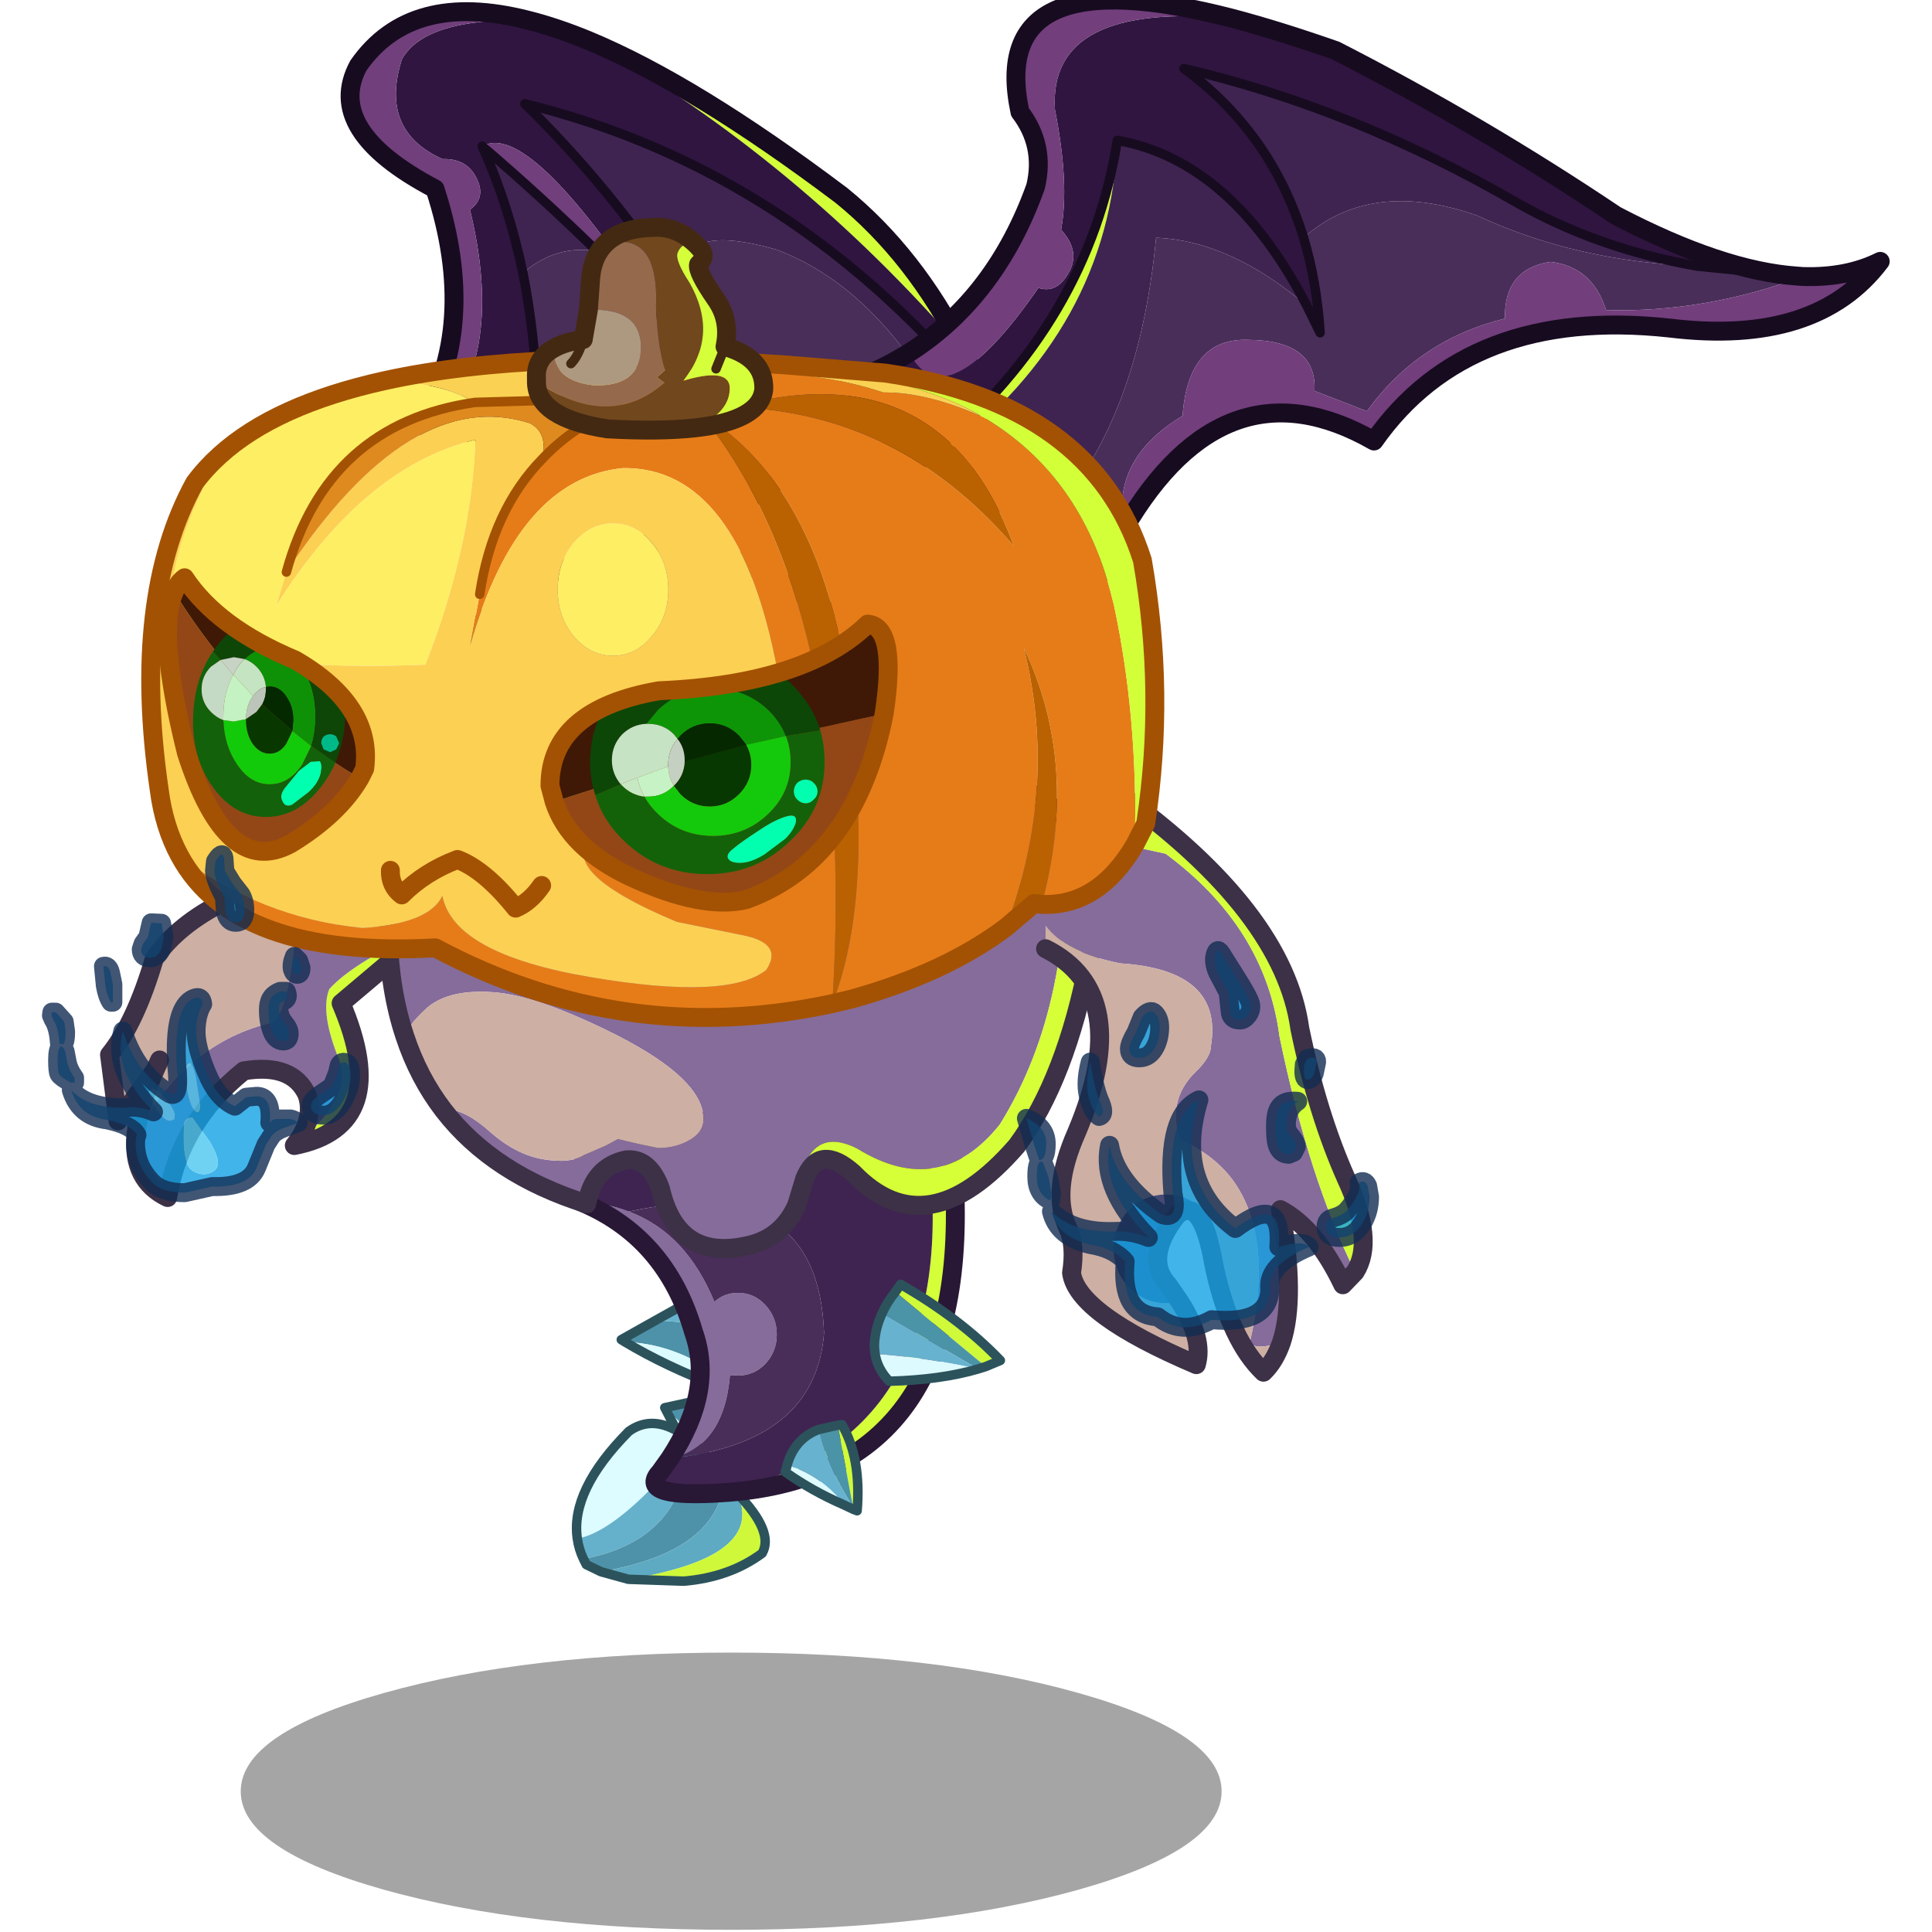 <svg xmlns:ffdec="https://www.free-decompiler.com/flash" xmlns:xlink="http://www.w3.org/1999/xlink" ffdec:objectType="frame" height="90" width="90" xmlns="http://www.w3.org/2000/svg"><use ffdec:characterId="1" height="75.5" transform="scale(1.349 1.192)" width="66.7" xlink:href="#a"/><use ffdec:characterId="22" height="173.9" transform="matrix(.541 0 0 .541 -5.854 -.433)" width="182.15" xlink:href="#b"/><defs><g id="b" transform="translate(15.25 .8)"><use ffdec:characterId="2" height="46.35" transform="translate(16.3 142.3) scale(.515)" width="164" xlink:href="#c"/><use ffdec:characterId="3" height="54.25" transform="translate(24.886 .186) scale(.814)" width="72.8" xlink:href="#d"/><use ffdec:characterId="4" height="63" transform="translate(67.686 -.814) scale(.814)" width="111.3" xlink:href="#e"/><use ffdec:characterId="5" height="56.1" transform="translate(4.186 58.264) scale(.814)" width="63.05" xlink:href="#f"/><use ffdec:characterId="6" height="50.25" transform="translate(44.712 95.736) scale(.814)" width="45.95" xlink:href="#g"/><use ffdec:characterId="7" height="76.9" transform="translate(28.064 45.703) scale(.814)" width="77.45" xlink:href="#h"/><use ffdec:characterId="8" height="63.25" transform="translate(84.786 67.486) scale(.814)" width="35.6" xlink:href="#i"/><use ffdec:characterId="9" height="85.6" transform="translate(7.736 18.736) scale(.814)" width="108.2" xlink:href="#j"/><use ffdec:characterId="10" height="34.3" transform="translate(10 49.75) scale(.814)" width="76.25" xlink:href="#k"/><clipPath id="l" transform="translate(10 49.75) scale(.814)"><path d="M75.8 14.4q-18.15 3.75-34.9 9.3l-.45-1.7q0-8.05 11.55-10.05 15.45-.65 22.05-7.05 3.15.25 1.75 9.5M.7 1.5Q1.1.5 1.8 0q3.45 5.25 11.7 8.7 8.25 4.8 7.35 11.5l-.5 1Q8.85 14.55.7 1.5" fill="#2f1640" fill-rule="evenodd"/><path d="M75.8 14.4q-3.05 15.45-14.6 19.65-4.65 1.1-12.2-2.4-6.5-3.05-8.1-7.95 16.75-5.55 34.9-9.3m-55.45 6.8Q18.1 25.05 13 28.15q-6.75 3.65-11-9.6Q-1.2 5.7.7 1.5q8.15 13.05 19.65 19.7" fill="#411e58" fill-rule="evenodd"/></clipPath><g clip-path="url(#l)"><use ffdec:characterId="12" height="27.35" transform="translate(12.198 53.007) scale(.814)" width="66.8" xlink:href="#m"/></g><use ffdec:characterId="13" height="36.3" transform="translate(9.186 48.936) scale(.814)" width="78.25" xlink:href="#n"/><use ffdec:characterId="14" height="41.85" transform="translate(83.136 81.036) scale(.814)" width="38.3" xlink:href="#o"/><use ffdec:characterId="15" height="37.75" transform="translate(-.814 72.786) scale(.814)" width="33.65" xlink:href="#p"/></g><g id="d"><path d="M25.2 3.05Q36.4 7.7 52 19.45q7.75 6.3 12.85 16.4Q47.3 15.55 25.2 3.05" fill="#d3ff38" fill-rule="evenodd" transform="translate(1 1)"/><path d="M9.45 44.1q6.95-7.95 3.25-23.15 1.65-1.2.8-3.1-1-2.35-3.7-2.25-6.7-3-4.3-10.55Q7.9.7 18.8.9q3 .75 6.4 2.15 22.1 12.5 39.65 32.8 1.4 2.75 2.6 5.85Q47.35 16.85 18.5 9.75 29 20 36.95 33q2.95 4.8 5.55 10-5.1-6-10.3-11.5l-.25-.25Q18.85 11.4 14 14.25q2.8 6.2 4.3 13.4 1.65 8.3 1.6 17.95L9.45 44.1" fill="#301540" fill-rule="evenodd" transform="translate(1 1)"/><path d="M67.45 41.7q1.95 4.9 3.35 10.55-2.4-1.9-4.8-3.15-7.85-18.95-20.8-23.9-13.9-4-8.25 7.8Q29 20 18.5 9.75q28.85 7.1 48.95 31.95M18.3 27.65q-1.5-7.2-4.3-13.4 6.15 5.25 12.15 11.1-4.3-.75-7.85 2.3" fill="#3f2451" fill-rule="evenodd" transform="translate(1 1)"/><path d="M66 49.1q-11.8-6.15-24 2.65-6.4-10.05-22.1-6.15.05-9.65-1.6-17.95 3.55-3.05 7.85-2.3l5.8 5.9.25.25Q37.4 37 42.5 43q-2.6-5.2-5.55-10-5.65-11.8 8.25-7.8Q58.15 30.15 66 49.1" fill="#492e59" fill-rule="evenodd" transform="translate(1 1)"/><path d="m9.45 44.1-2.15-.3Q13.75 33.35 9 18.75-2.8 12.55.9 5.7 6.45-2.25 18.8.9 7.9.7 5.5 5.05 3.1 12.6 9.8 15.6q2.7-.1 3.7 2.25.85 1.9-.8 3.1 3.7 15.2-3.25 23.15M14 14.25q4.85-2.85 17.95 17l-5.8-5.9q-6-5.85-12.15-11.1" fill="#713f7c" fill-rule="evenodd" transform="translate(1 1)"/><path d="M19.8 1.9Q7.45-1.25 1.9 6.7q-3.7 6.85 8.1 13.05 4.75 14.6-1.7 25.05l2.15.3 10.45 1.5q15.7-3.9 22.1 6.15 12.2-8.8 24-2.65 2.4 1.25 4.8 3.15-1.4-5.65-3.35-10.55-1.2-3.1-2.6-5.85-5.1-10.1-12.85-16.4Q37.4 8.7 26.2 4.05q-3.4-1.4-6.4-2.15" fill="none" stroke="#170b20" stroke-linecap="round" stroke-linejoin="round" stroke-width="2"/><path d="M18.3 27.65q-1.5-7.2-4.3-13.4 6.15 5.25 12.15 11.1l5.8 5.9m.25.25Q37.4 37 42.5 43q-2.6-5.2-5.55-10Q29 20 18.5 9.75q28.85 7.1 48.95 31.95M19.9 45.6q.05-9.65-1.6-17.95" fill="none" stroke="#170b20" stroke-linecap="round" stroke-linejoin="round" transform="translate(1 1)"/></g><g id="e"><path d="m10.05 48.25-.75-.6q16.25-13.6 19.3-32.8-.75 19.85-18.55 33.4" fill="#d3ff38" fill-rule="evenodd" transform="translate(1 1)"/><path d="M9.3 47.65 0 40.5q3.55-1.3 6.6-3.2 3.8 7.4 13.65-6.85 1.95.65 3.2-1.6 1.3-2.25-.8-4.55.9-4.85-.65-12.7Q21.25.15 40.8 1.95q4.9 1.3 10.9 3.4Q67.05 13.2 81.35 22.8q11.2 5.85 19.1 6.4l-10.5-1.05q-10.6-1.85-19.25-6.8-17.15-9.9-35.05-14.1 9.25 6.8 12.65 17.9 1.4 4.65 1.75 10.05l-1.4-2.85Q40.7 17 28.6 14.85q-3.05 19.2-19.3 32.8" fill="#301540" fill-rule="evenodd" transform="translate(1 1)"/><path d="m20.2 56-10.15-7.75q17.8-13.55 18.55-33.4Q40.7 17 48.65 32.35q-8.1-6.9-15.95-7.2Q30.75 45.7 20.2 56m69.75-27.85q-12.75-.45-23.3-5.35-11.25-3.95-18.35 2.35-3.4-11.1-12.65-17.9 17.9 4.2 35.05 14.1 8.65 4.95 19.25 6.8" fill="#3f2451" fill-rule="evenodd" transform="translate(1 1)"/><path d="M101.1 29.25Q90.7 33.1 80.3 32.8q-1.45-4.6-5.9-5.1-4.9.75-4.8 6-9.15 2.25-14.6 9.8l-5.55-2.15q.3-5.35-7.05-5.4-6.3-.2-6.9 8.05-7.6 4.55-6.2 11.95-1.35 2.3-2.6 5.05l-6.5-5q10.55-10.3 12.5-30.85 7.85.3 15.95 7.2l1.4 2.85q-.35-5.4-1.75-10.05 7.1-6.3 18.35-2.35 10.55 4.9 23.3 5.35l10.5 1.05.65.05" fill="#492e59" fill-rule="evenodd" transform="translate(1 1)"/><path d="M101.1 29.25q4.7.15 8.2-1.6-6.75 8.95-22.3 7.05-21.25-2.3-31.25 11.95-15.75-9-26.45 9.3-1.4-7.4 6.2-11.95.6-8.25 6.9-8.05 7.35.05 7.05 5.4L55 43.5q5.45-7.55 14.6-9.8-.1-5.25 4.8-6 4.45.5 5.9 5.1 10.4.3 20.8-3.55M6.6 37.3q9.15-5.85 13.35-17.55 1.05-4.35-1.65-7.9-3.55-16.65 22.5-9.9Q21.25.15 22 11.6q1.55 7.85.65 12.7 2.1 2.3.8 4.55-1.25 2.25-3.2 1.6Q10.4 44.7 6.6 37.3" fill="#723e7c" fill-rule="evenodd" transform="translate(1 1)"/><path d="M30.3 56.95q10.7-18.3 26.45-9.3Q66.75 33.4 88 35.7q15.55 1.9 22.3-7.05-3.5 1.75-8.2 1.6l-.65-.05q-7.9-.55-19.1-6.4-14.3-9.6-29.65-17.45-6-2.1-10.9-3.4-26.05-6.75-22.5 9.9 2.7 3.55 1.65 7.9-4.2 11.7-13.35 17.55-3.05 1.9-6.6 3.2l9.3 7.15.75.6L21.2 57l6.5 5q1.25-2.75 2.6-5.05" fill="none" stroke="#170b20" stroke-linecap="round" stroke-linejoin="round" stroke-width="2"/><path d="M89.95 28.15q-10.6-1.85-19.25-6.8-17.15-9.9-35.05-14.1 9.25 6.8 12.65 17.9 1.4 4.65 1.75 10.05l-1.4-2.85Q40.7 17 28.6 14.85q-3.05 19.2-19.3 32.8m91.15-18.45-10.5-1.05" fill="none" stroke="#170b20" stroke-linecap="round" stroke-linejoin="round" transform="translate(1 1)"/></g><g id="f"><path d="M34.15 6.95 24.5 15.1q5.55 13-4.95 15.05 6.3-5.05 4.75-9.05-2.05-5-1.05-7.5 2.65-2.95 10.9-6.65" fill="#d4fe38" fill-rule="evenodd" transform="translate(1 19.45)"/><path d="M34.15 6.95q-8.25 3.7-10.9 6.65-1 2.5 1.05 7.5 1.55 4-4.75 9.05 2.2-2.8 1.35-5.35-1.55-3.4-6.7-2.55-6.75 5.45-8.05 13.4-3.8-1.8-3.35-6.65 5.3-9.8 14.55-11.9 1.55-1.45 2.25-8.7 4.35.15 38.45-23.45l3 3.4-26.9 18.6" fill="#866c9b" fill-rule="evenodd" transform="translate(1 19.45)"/><path d="M2.8 29q.25-2.9 2.05-6.9L.9 27.55l-.9-7q2.75-3.4 4.75-10.2 5-7.2 20.1-9.9l32.3-18.9.9 3.4Q23.95 8.55 19.6 8.4q-.7 7.25-2.25 8.7Q8.1 19.2 2.8 29m2.5-7.9-.45 1 .45-1" fill="#cdafa4" fill-rule="evenodd" transform="translate(1 19.45)"/><path d="M20.55 49.6q10.5-2.05 4.95-15.05l9.65-8.15 26.9-18.6-3-3.4-.9-3.4-32.3 18.9q-15.1 2.7-20.1 9.9Q3.75 36.6 1 40l.9 7 3.95-5.45.45-1m14.25 9.05q2.2-2.8 1.35-5.35-1.55-3.4-6.7-2.55-6.75 5.45-8.05 13.4-3.8-1.8-3.35-6.65.25-2.9 2.05-6.9" fill="none" stroke="#3c3146" stroke-linecap="round" stroke-linejoin="round" stroke-width="2"/></g><g id="g"><path d="m8.4 21.05 5.35.4.95 5.2q-4.55-3.15-9.55-3.3l-.4-.25 3.65-2.05m.95 9.25 5.5-1.2-2.35 4.2-3.15-3" fill="#4e92a9" fill-rule="evenodd" transform="translate(.6 1)"/><path d="m8.4 21.05 4.75-2.65.6 3.05-5.35-.4" fill="#68b4ce" fill-rule="evenodd" transform="translate(.6 1)"/><path d="m14.7 26.65.25 1.35q-5.45-2.05-9.8-4.65 5 .15 9.55 3.3m-2.2 6.65-.85 1.4-2.3-4.4 3.15 3" fill="#dcfbfe" fill-rule="evenodd" transform="translate(.6 1)"/><path d="m13.75 21.45-.6-3.05-4.75 2.65-3.65 2.05.4.25q4.35 2.6 9.8 4.65l-.25-1.35-.95-5.2m-4.4 8.85 5.5-1.2-2.35 4.2-.85 1.4-2.3-4.4z" fill="none" stroke="#2c535c" stroke-linecap="round" stroke-linejoin="round" transform="translate(.6 1)"/><path d="M.1 44.15q-.75-5.1 5.45-11.35 2.3-1.65 5.1-.05.2 2.5-2.3 5.65Q3.4 43.55.1 44.15" fill="#ddfcff" fill-rule="evenodd" transform="translate(.6 1)"/><path d="m10.65 32.75 1.3.9q-.3 10.6-11.2 12.65-.5-1.05-.65-2.15 3.3-.6 8.25-5.75 2.5-3.15 2.3-5.65" fill="#65b1cb" fill-rule="evenodd" transform="translate(.6 1)"/><path d="M11.95 33.65q1.75 1.4 3.7 4.1-.5 7.75-13.05 9.9l-1.55-.75-.3-.6q10.9-2.05 11.2-12.65" fill="#4e92a9" fill-rule="evenodd" transform="translate(.6 1)"/><path d="m15.65 37.75.7.95.7.7q3 6.7-11.55 9.05l-2.9-.8q12.55-2.15 13.05-9.9" fill="#5eaac2" fill-rule="evenodd" transform="translate(.6 1)"/><path d="M17.05 39.4q3.9 4.05 2.6 6.3-3.45 2.55-8.3 2.95l-5.85-.2q14.55-2.35 11.55-9.05" fill="#cff83a" fill-rule="evenodd" transform="translate(.6 1)"/><path d="M.1 44.15q-.75-5.1 5.45-11.35 2.3-1.65 5.1-.05l1.3.9q1.75 1.4 3.7 4.1l.7.95.7.7q3.9 4.05 2.6 6.3-3.45 2.55-8.3 2.95l-5.85-.2-2.9-.8-1.55-.75-.3-.6q-.5-1.05-.65-2.15z" fill="none" stroke="#2c535c" stroke-linecap="round" stroke-linejoin="round" transform="translate(.6 1)"/><path d="M9.9 35.65q4.7-7.15 2.5-13.35Q9.5 12.25.4 8.5q2.8.15 5.15 1.05 6.05 2.25 9.05 9.55 1.05-.95 2.5-.95 1.7 0 2.9 1.3t1.2 3.1q0 1.8-1.2 3.1-1.2 1.25-2.9 1.25l-.85-.05q-.65 7.65-6.35 8.8" fill="#866c9b" fill-rule="evenodd" transform="translate(.6 1)"/><path d="m37.15 1.95 2.55.5q3.45 34.7-23.6 36.8l-1.55.1q26.7-4.95 22.6-37.4" fill="#d5ff39" fill-rule="evenodd" transform="translate(.6 1)"/><path d="M14.55 39.35q-8.15.4-5.65-2.3l1-1.4Q25.3 34.1 26.2 22.4 25.6 5.25 5.55 9.55 3.2 8.65.4 8.5L1.1.7q18.8-1.85 36.05 1.25 4.1 32.45-22.6 37.4" fill="#3f2451" fill-rule="evenodd" transform="translate(.6 1)"/><path d="M5.55 9.55Q25.6 5.25 26.2 22.4q-.9 11.7-16.3 13.25 5.7-1.15 6.35-8.8l.85.05q1.7 0 2.9-1.25 1.2-1.3 1.2-3.1t-1.2-3.1q-1.2-1.3-2.9-1.3-1.45 0-2.5.95-3-7.3-9.05-9.55" fill="#492e59" fill-rule="evenodd" transform="translate(.6 1)"/><path d="m37.75 2.95 2.55.5q3.45 34.7-23.6 36.8l-1.55.1q-8.15.4-5.65-2.3l1-1.4Q15.2 29.5 13 23.3 10.1 13.25 1 9.5l.7-7.8Q20.5-.15 37.75 2.95z" fill="none" stroke="#281735" stroke-linecap="round" stroke-linejoin="round" stroke-width="2"/><path d="m33.75 18.05.55-.8q6.35 3.65 10.55 8.05l-1.55.65-9.55-7.9m-6.1 14.1.45-.05q2.05 3.55 1.6 9.1l-.4-.15-.05-.3-1.6-8.6" fill="#d0f939" fill-rule="evenodd" transform="translate(.6 1)"/><path d="M32.35 20.3q.5-1.15 1.4-2.25l9.55 7.9-.8.25-10.15-5.9m-6.7 12.3 2-.45 1.6 8.6q-2.55-3.85-3.6-8.15" fill="#4b94a7" fill-rule="evenodd" transform="translate(.6 1)"/><path d="M31.6 24.6q-.15-.85 0-1.75.15-1.25.75-2.55l10.15 5.9q-5.4-1.2-10.9-1.6m-2.3 16.45-.95-.45q-2.3-3.05-6.05-4.25.8-2.8 3.35-3.75 1.05 4.3 3.6 8.15l.05.3" fill="#67b2cf" fill-rule="evenodd" transform="translate(.6 1)"/><path d="M42.5 26.2q-3.9 1.15-9.4 1.3-1.25-1.3-1.5-2.9 5.5.4 10.9 1.6M28.35 40.6q-3.45-1.5-6.25-3.5l.2-.75q3.75 1.2 6.05 4.25" fill="#ddfafe" fill-rule="evenodd" transform="translate(.6 1)"/><path d="M31.6 24.6q-.15-.85 0-1.75.15-1.25.75-2.55.5-1.15 1.4-2.25l.55-.8q6.35 3.65 10.55 8.05l-1.55.65-.8.25q-3.9 1.15-9.4 1.3-1.25-1.3-1.5-2.9m-5.95 8 2-.45.45-.05q2.05 3.55 1.6 9.1l-.4-.15-.95-.45q-3.45-1.5-6.25-3.5l.2-.75q.8-2.8 3.35-3.75z" fill="none" stroke="#2c535c" stroke-linecap="round" stroke-linejoin="round" transform="translate(.6 1)"/></g><g id="h"><path d="m5.85 35.45.25-.1q2.05 0 4.75 2.45 2.75 2.4 5.65 2.85 2.75.45 4.2-.45l2.3-1 1.3-.7 2.1.5 2.15.45q1.75 0 3.15-.75 1.65-.85 1.65-2.3 0-4.2-9.1-8.85-8.6-4.35-13.35-4.6-4.8-.3-7.05 1.9-1.7 1.6-2.1 2.75Q.15 22.8 0 16.9q-2.3-36.65 29.3-41.75Q46.6-22.1 63.95 0q4.8 1.8 7.55 4.45 1.25 19.55-6.8 32.5-6.35 7.95-15.1 2.55-5.75-2.9-6.4 6-1.5 3.35-4.9 4.2-7.7 1.9-9.5-5.95-1.2-3.3-3.65-3.05-3.45.75-4.15 4.65-9.9-3.1-15.15-9.9" fill="#866c9b" fill-rule="evenodd" transform="translate(1.15 25.85)"/><path d="M71.5 4.45q5.9 5.6 2.6 15.1-2.4 12.55-7.6 19.65-9.5 10.95-17.3 2.9-3.6-3.2-5.15.6l-.85 2.8q.65-8.9 6.4-6 8.75 5.4 15.1-2.55Q72.75 24 71.5 4.45" fill="#d6ff37" fill-rule="evenodd" transform="translate(1.15 25.85)"/><path d="M5.85 35.45Q3.2 32 1.75 27.6q.4-1.15 2.1-2.75 2.25-2.2 7.05-1.9 4.75.25 13.35 4.6 9.1 4.65 9.1 8.85 0 1.45-1.65 2.3-1.4.75-3.15.75L26.4 39l-2.1-.5-1.3.7-2.3 1q-1.45.9-4.2.45-2.9-.45-5.65-2.85-2.7-2.45-4.75-2.45l-.25.1" fill="#cdafa4" fill-rule="evenodd" transform="translate(1.15 25.85)"/><path d="M2.9 53.45q1.45 4.4 4.1 7.85 5.25 6.8 15.15 9.9.7-3.9 4.15-4.65 2.45-.25 3.65 3.05 1.8 7.85 9.5 5.95 3.4-.85 4.9-4.2l.85-2.8q1.55-3.8 5.15-.6 7.8 8.05 17.3-2.9 5.2-7.1 7.6-19.65 3.3-9.5-2.6-15.1-2.75-2.65-7.55-4.45Q47.75 3.75 30.45 1q-31.6 5.1-29.3 41.75.15 5.9 1.75 10.7z" fill="none" stroke="#3c3146" stroke-linecap="round" stroke-linejoin="round" stroke-width="2"/></g><g id="i"><path d="M24.95 58.1q-2.65.85-3.35.05 2.6-11.25-1.85-17.3-2.05-2.7-5.55-4.2-1.35-4.15 1.6-7.1 1.7-1.6 1.7-2.85 1.3-8-9.6-8.7-5.8-1.15-7.9-4l5.15-9.25L12.7 6.4q10.55 7.8 12.05 19.35 3.1 15 8 24.9L31.45 52q-2.85-5.95-6.6-7.95 1.65 9.35.1 14.05" fill="#866c9b" fill-rule="evenodd" transform="translate(1 1)"/><path d="M0 16.45V14q2.1 2.85 7.9 4 10.9.7 9.6 8.7 0 1.25-1.7 2.85-2.95 2.95-1.6 7.1 3.5 1.5 5.55 4.2 4.45 6.05 1.85 17.3.7.8 3.35-.05-.7 2-1.9 3.15-3.45-3.3-5.15-10.9.4-1 .4-2.15 0-2.4-1.65-4.1-1.6-1.65-3.9-1.65T8.8 44.1q-1.6 1.7-1.6 4.1 0 2.4 1.6 4.05 1.65 1.7 3.95 1.7l1.45-.15q2.55 3.95 1.75 6.65-12.6-5.35-13.2-9.7.45-2.95-.35-4.65-1.9-3.95.9-10.25Q9.45 21.2 0 16.45" fill="#cdafa4" fill-rule="evenodd" transform="translate(1 1)"/><path d="m14.2 53.8-1.45.15q-2.3 0-3.95-1.7-1.6-1.65-1.6-4.05t1.6-4.1q1.65-1.65 3.95-1.65 2.3 0 3.9 1.65 1.65 1.7 1.65 4.1 0 1.15-.4 2.15l-.1-.5q-1.3-7.45-3.9-5.2-3.55 4.55-.9 7.4l1.2 1.75" fill="#464974" fill-rule="evenodd" transform="translate(1 1)"/><path d="M5.15 4.75 7.75 0Q25.2 12.55 26.9 24.9q1.85 9 4.9 15.85 3.05 6.6.95 9.9-4.9-9.9-8-24.9Q23.25 14.2 12.7 6.4L5.15 4.75" fill="#d5ff39" fill-rule="evenodd" transform="translate(1 1)"/><path d="M1 17.45q9.45 4.75 3.3 19.4-2.8 6.3-.9 10.25.8 1.7.35 4.65.6 4.35 13.2 9.7.8-2.7-1.75-6.65L14 53.05q-2.65-2.85.9-7.4 2.6-2.25 3.9 5.2l.1.5q1.7 7.6 5.15 10.9 1.2-1.15 1.9-3.15 1.55-4.7-.1-14.05 3.75 2 6.6 7.95l1.3-1.35q2.1-3.3-.95-9.9-3.05-6.85-4.9-15.85Q26.2 13.55 8.75 1" fill="none" stroke="#3c3146" stroke-linecap="round" stroke-linejoin="round" stroke-width="2"/></g><g id="j"><path d="M41.45 24.5q3.25-3.45 8.1-5.45l-6.35-.75q20.6-5.35 34.3-.8 4.65-.05 10.65 2.65 10.3 6.15 13.5 18.9l.25 1q2.55 11.9 2.2 25.3-3.85 6.55-9.85 6.3 4-14.8-1.9-27.15 3.7 14.8-1.9 29.6-6.4 4.8-16.25 7.55l-2.1.5q-22.05 4.75-42-5.9Q8.95 77.4 3.05 66.5q8.5 6.55 19.35 7.65 7.05-.45 8.45-3.4 1.2 6.15 15.7 8.6Q61 81.8 65.1 78.6q1.9-2.85-2.55-3.7l-6.9-1.4q-13.3-5.55-8.65-9.25 14.65-9.9 19.3-17.3-4.05-21.6-16.35-21.45-11.1 1.1-16.15 18.7l1-5.35q1.35-8.95 6.65-14.35M72.1 82.15q3.05-7.75 2.75-19.8-.5-32.9-16.65-42.6 16.5 20.5 13.9 62.4m19.2-48.4Q83.75 13 61.6 19.05q17.5.5 29.7 14.7" fill="#e67c18" fill-rule="evenodd" transform="translate(1 1)"/><path d="M34.3 18.55Q18.65 20.8 14.35 36.5L13.3 40q9.3-14.7 21.05-17.5-.4 11.3-5.3 23.8-17.95.7-25.8-2.55-3.3-6 4.05-19.6 5.9-5.35 17.45-7.9 6.2.25 9.55 2.3m14.6 26.8q-2.4 0-4.15-2.05-1.7-2.05-1.7-4.95 0-2.9 1.7-4.95 1.75-2.05 4.15-2.05 2.4 0 4.1 2.05 1.75 2.05 1.75 4.95 0 2.9-1.75 4.95-1.7 2.05-4.1 2.05" fill="#feee63" fill-rule="evenodd" transform="translate(1 1)"/><path d="M14.35 36.5q13.1-19.8 25.75-15.75 1.9.95 1.35 3.75-5.3 5.4-6.65 14.35l-1 5.35q5.05-17.6 16.15-18.7 12.3-.15 16.35 21.45-4.65 7.4-19.3 17.3-4.65 3.7 8.65 9.25l6.9 1.4q4.45.85 2.55 3.7-4.1 3.2-18.55.75-14.5-2.45-15.7-8.6-1.4 2.95-8.45 3.4-10.85-1.1-19.35-7.65Q1.4 63.45.9 59.55q-2.95-20.3 3.75-32.5 1.15-1.55 2.65-2.9-7.35 13.6-4.05 19.6Q11.1 47 29.05 46.3q4.9-12.5 5.3-23.8Q22.6 25.3 13.3 40l1.05-3.5m34.55 8.85q2.4 0 4.1-2.05 1.75-2.05 1.75-4.95 0-2.9-1.75-4.95-1.7-2.05-4.1-2.05-2.4 0-4.15 2.05-1.7 2.05-1.7 4.95 0 2.9 1.7 4.95 1.75 2.05 4.15 2.05" fill="#fcd053" fill-rule="evenodd" transform="translate(1 1)"/><path d="m94.25 71.65-.8-.1-3 2.55q5.6-14.8 1.9-29.6 5.9 12.35 1.9 27.15M72.1 82.15q2.6-41.9-13.9-62.4 16.15 9.7 16.65 42.6.3 12.05-2.75 19.8m19.2-48.4q-12.2-14.2-29.7-14.7Q83.75 13 91.3 33.75" fill="#ba6201" fill-rule="evenodd" transform="translate(1 1)"/><path d="m67.3 14.6 10.4.85q21.95 3.2 27.2 19.8 2.45 14.05.35 27.85l-1.15 2.25q.35-13.4-2.2-25.3l-.25-1q-3.2-12.75-13.5-18.9-7-4.2-20.85-5.55" fill="#d3ff38" fill-rule="evenodd" transform="translate(1 1)"/><path d="M43.2 18.3h-.05l-8.85.25q-3.35-2.05-9.55-2.3 15.9-3.5 42.55-1.65 13.85 1.35 20.85 5.55-6-2.7-10.65-2.65-13.7-4.55-34.3.8" fill="#fad153" fill-rule="evenodd" transform="translate(1 1)"/><path d="M41.45 24.5q.55-2.8-1.35-3.75Q27.45 16.7 14.35 36.5q4.3-15.7 19.95-17.95l8.85-.25h.05l6.35.75q-4.85 2-8.1 5.45" fill="#df8a1f" fill-rule="evenodd" transform="translate(1 1)"/><path d="M41.45 24.5q3.25-3.45 8.1-5.45l-6.35-.75m-.05 0-8.85.25Q18.65 20.8 14.35 36.5m20.45 2.35q1.35-8.95 6.65-14.35" fill="none" stroke="#a35203" stroke-linecap="round" stroke-linejoin="round" transform="translate(1 1)"/><path d="M8.3 25.15q-1.5 1.35-2.65 2.9-6.7 12.2-3.75 32.5.5 3.9 2.15 6.95 5.9 10.9 27.05 9.75 19.95 10.65 42 5.9l2.1-.5q9.85-2.75 16.25-7.55l3-2.55.8.1q6 .25 9.85-6.3l1.15-2.25q2.1-13.8-.35-27.85-5.25-16.6-27.2-19.8l-10.4-.85q-26.65-1.85-42.55 1.65Q14.2 19.8 8.3 25.15z" fill="none" stroke="#a35203" stroke-linecap="round" stroke-linejoin="round" stroke-width="2"/><path d="M26.35 69.05q-.05 1.65 1.2 2.6 2.45-2.45 5.9-3.75 2.9 1.1 6.15 5.15 1.55-.65 2.75-2.4" fill="none" stroke="#a35203" stroke-linecap="round" stroke-linejoin="round" stroke-width="2"/><path d="M40.8 16.35q7.7 5.2 13.55.1l-.8-.55.85-.75q-.75-2.25-.95-6.65.35-8.25-5.4-6.7 1.6-1.65 4.9-1.75Q55.7-.2 57.85 2q-1.55-.65-2.1.7-.35.75 1.25 3.2 3.15 5.55-.65 10.35 4.7-1.4 4.9.65.1 2.75-3.75 4.35-3.7.4-9.2.1-7.5-1.15-7.5-5" fill="#71471d" fill-rule="evenodd" transform="translate(1 1)"/><path d="M57.5 21.25q3.85-1.6 3.75-4.35-.2-2.05-4.9-.65 3.8-4.8.65-10.35-1.6-2.45-1.25-3.2.55-1.35 2.1-.7l.4.45q.5.75-.3 1.5-.2.75 1.8 3.65 1.6 2.25 1 5.05 4.2 1.2 4.1 4.5-.35 3.35-7.35 4.1M59.8 15l.95-2.35L59.8 15" fill="#d5ff3b" fill-rule="evenodd" transform="translate(1 1)"/><path d="M40.8 16.35v-.4q-.1-2.05 1.8-3.1-.05 3.45 4.3 3.9 5.05.15 4.95-4.25-.15-3.95-5.55-3.75l.2-2.8q.1-2.7 1.55-4.15 5.75-1.55 5.4 6.7.2 4.4.95 6.65l-.85.75.8.55q-5.85 5.1-13.55-.1" fill="#95694c" fill-rule="evenodd" transform="translate(1 1)"/><path d="M46.3 8.75q5.4-.2 5.55 3.75.1 4.4-4.95 4.25-4.35-.45-4.3-3.9 1.2-.7 3.15-.95l.55-3.15m-.55 3.15q-.5 1.75-1.3 2.55.8-.8 1.3-2.55" fill="#ad9980" fill-rule="evenodd" transform="translate(1 1)"/><path d="M43.6 13.85q-1.9 1.05-1.8 3.1v.4q0 3.85 7.5 5 5.5.3 9.2-.1 7-.75 7.35-4.1.1-3.3-4.1-4.5.6-2.8-1-5.05-2-2.9-1.8-3.65.8-.75.3-1.5l-.4-.45Q56.7.8 53.95 1.05q-3.3.1-4.9 1.75-1.45 1.45-1.55 4.15l-.2 2.8-.55 3.15q-1.95.25-3.15.95" fill="none" stroke="#432912" stroke-linecap="round" stroke-linejoin="round" stroke-width="2"/><path d="M60.75 12.65 59.8 15m-15.35-.55q.8-.8 1.3-2.55" fill="none" stroke="#432912" stroke-linecap="round" stroke-linejoin="round" transform="translate(1 1)"/></g><g id="k" fill-rule="evenodd"><path d="M40.9 23.7q16.75-5.55 34.9-9.3-3.05 15.45-14.6 19.65-4.65 1.1-12.2-2.4-6.5-3.05-8.1-7.95M.7 1.5q8.15 13.05 19.65 19.7-2.25 3.85-7.35 6.95-6.75 3.65-11-9.6Q-1.2 5.7.7 1.5" fill="#934716"/><path d="m40.9 23.7-.45-1.7q0-8.05 11.55-10.05 15.45-.65 22.05-7.05 3.15.25 1.75 9.5-18.15 3.75-34.9 9.3m-20.55-2.5Q8.85 14.55.7 1.5 1.1.5 1.8 0q3.45 5.25 11.7 8.7 8.25 4.8 7.35 11.5l-.5 1" fill="#3f1906"/></g><g id="m" fill-rule="evenodd"><path d="M65.4 16.75q-.6-1.55-1.9-2.8-2.4-2.25-5.8-2.25t-5.8 2.25l-1.25 1.5q-1.45.05-2.55 1.1Q47 17.7 47 19.3q0 1.45.95 2.55L45.25 23q-.55-1.65-.55-3.5 0-4.9 3.6-8.4 3.65-3.45 8.8-3.45t8.75 3.45q2.35 2.25 3.2 5.05l-3.65.6" fill="#0c4707" transform="translate(-2.7 -4)"/><path d="m65.4 16.75-4.2.9-.75-.95q-1.3-1.3-3.1-1.3t-3.1 1.3l-.3.35-.4-.5q-1.1-1.1-2.7-1.1h-.2l1.25-1.5q2.4-2.25 5.8-2.25t5.8 2.25q1.3 1.25 1.9 2.8" fill="#0d9507" transform="translate(-2.7 -4)"/><path d="M50.65 15.45h.2q1.6 0 2.7 1.1l.4.5q-1 1.15-1 2.75v.15l-3.25 1.2q-.9.3-1.75.7-.95-1.1-.95-2.55 0-1.6 1.1-2.75 1.1-1.05 2.55-1.1" fill="#c6e3c4" transform="translate(-2.7 -4)"/><path d="M61.2 17.65q.55.95.55 2.15 0 1.8-1.3 3.1t-3.1 1.3q-1.8 0-3.1-1.3l-.7-.9q1.1-1.05 1.15-2.6h.05l6.45-1.75" fill="#073801" transform="translate(-2.7 -4)"/><path d="m53.95 17.05.3-.35q1.3-1.3 3.1-1.3t3.1 1.3l.75.95-6.45 1.75-.05-.1q0-1.3-.75-2.25" fill="#052800" transform="translate(-2.7 -4)"/><path d="M52.95 19.95v-.15q0-1.6 1-2.75.75.95.75 2.25v.1q-.05 1.55-1.15 2.6-.55-.9-.6-2.05" fill="#c4d0c2" transform="translate(-2.7 -4)"/><path d="M50.45 23.15q.55 1 1.45 1.85 2.4 2.3 5.8 2.3t5.8-2.3q2.4-2.25 2.4-5.5 0-1.5-.5-2.75l3.65-.6q.45 1.6.45 3.35 0 4.9-3.65 8.35-3.6 3.5-8.75 3.5t-8.8-3.5Q46.05 25.7 45.25 23l2.7-1.15.15.15q1 1 2.35 1.15m17.9.3q.4-.35.4-.85t-.4-.9q-.35-.35-.85-.35t-.9.35q-.35.4-.35.9t.35.85q.4.4.9.4t.85-.4M59.3 29.7q.3.5 1.4.45 1.1-.05 2.45-.9l2.2-1.65q.85-.85 1.1-1.7.2-1-1-.65-1.25.35-3 1.55-1.85 1.2-2.6 1.85-.8.6-.55 1.05" fill="#136209" transform="translate(-2.7 -4)"/><path d="M53.55 22q-1.1 1.15-2.7 1.15h-.4q-.55-.95-.75-2l3.25-1.2q.05 1.15.6 2.05" fill="#c7f2c5" transform="translate(-2.7 -4)"/><path d="M50.45 23.15Q49.1 23 48.1 22l-.15-.15q.85-.4 1.75-.7.2 1.05.75 2" fill="#c6e8c3" transform="translate(-2.7 -4)"/><path d="M68.35 23.45q-.35.4-.85.4t-.9-.4q-.35-.35-.35-.85t.35-.9q.4-.35.9-.35t.85.35q.4.4.4.9t-.4.85M59.3 29.7q-.25-.45.55-1.05.75-.65 2.6-1.85 1.75-1.2 3-1.55 1.2-.35 1 .65-.25.85-1.1 1.7l-2.2 1.65q-1.35.85-2.45.9-1.1.05-1.4-.45" fill="#02ffaf" transform="translate(-2.7 -4)"/><path d="m61.2 17.65 4.2-.9q.5 1.25.5 2.75 0 3.25-2.4 5.5-2.4 2.3-5.8 2.3T51.9 25q-.9-.85-1.45-1.85h.4q1.6 0 2.7-1.15l.7.9q1.3 1.3 3.1 1.3t3.1-1.3q1.3-1.3 1.3-3.1 0-1.2-.55-2.15" fill="#14c90c" transform="translate(-2.7 -4)"/><path d="m13.2 16.2 2 1.6-.95 1.95q-1.4 2.1-3.45 2.1-2.05 0-3.45-2.1Q6 17.8 5.9 15.05l1.1.15 1.3-.25v.1q0 1.45.7 2.5.75 1.05 1.8 1.05t1.75-1.05l.65-1.35" fill="#12ca0a" transform="translate(-2.7 -4)"/><path d="M8.15 8.6Q9.3 7.45 10.8 7.45q2.05 0 3.45 2.1 1.4 2.1 1.4 5.1 0 1.7-.45 3.15l-2-1.6.1-1.15q0-1.45-.75-2.5-.7-1.05-1.75-1.05l-.4.05q-.1-1.25-1-2.15-.55-.55-1.25-.8" fill="#0e9107" transform="translate(-2.7 -4)"/><path d="M15.2 17.8q.45-1.45.45-3.15 0-3-1.4-5.1-1.4-2.1-3.45-2.1-1.5 0-2.65 1.15L7 8.4l-1.4.3-.8-.9.5-.7Q7.75 4 11.1 4q3.35 0 5.6 3.1 2.25 3.1 2.1 7.55-.1 2.7-1.05 4.9L15.2 17.8m1.3.35.7.3.65-.3.3-.65-.3-.7q-.25-.25-.65-.25t-.7.25q-.25.3-.25.7l.25.65" fill="#0e4607" transform="translate(-2.7 -4)"/><path d="m16.5 18.15-.25-.65q0-.4.25-.7.3-.25.7-.25.4 0 .65.25l.3.7-.3.65-.65.3-.7-.3" fill="#00b988" transform="translate(-2.7 -4)"/><path d="m15.15 19.45.95-.05q.3.3.1 1.3-.25 1.05-1.3 2L13.2 24q-.75.35-1.05-.35-.4-.7.4-1.6l1.35-1.65 1.25-.95" fill="#00ffae" transform="translate(-2.7 -4)"/><path d="m15.2 17.8 2.55 1.75q-.6 1.4-1.55 2.6-2.45 3.15-5.8 3.15-3.35 0-5.6-3.15-2.25-3.1-2.1-7.5.15-4 2.1-6.85l.8.9-1 .7q-1 1-1 2.4t1 2.4q.6.6 1.3.85.1 2.75 1.45 4.7 1.4 2.1 3.45 2.1 2.05 0 3.45-2.1l.95-1.95m-.05 1.65-1.25.95-1.35 1.65q-.8.9-.4 1.6.3.7 1.05.35l1.7-1.3q1.05-.95 1.3-2 .2-1-.1-1.3l-.95.05" fill="#13610b" transform="translate(-2.7 -4)"/><path d="M5.9 15.05q-.7-.25-1.3-.85-1-1-1-2.4t1-2.4l1-.7 1.35 1.55q-1.05 1.9-1.05 4.4v.4" fill="#c4dac5" transform="translate(-2.7 -4)"/><path d="M5.6 8.7 7 8.4l1.15.2q-.45.4-.8.95l-.4.7L5.6 8.7" fill="#c7d3c5" transform="translate(-2.7 -4)"/><path d="M8.15 8.6q.7.25 1.25.8.9.9 1 2.15-.75.15-1.35.95l-2.1-2.25.4-.7q.35-.55.8-.95" fill="#c5e4c2" transform="translate(-2.7 -4)"/><path d="m6.95 10.25 2.1 2.25-.05.05q-.7 1-.7 2.4L7 15.2l-1.1-.15v-.4q0-2.5 1.05-4.4" fill="#c4f2c3" transform="translate(-2.7 -4)"/><path d="M9.05 12.5q.6-.8 1.35-.95v.25q0 .9-.4 1.6l-.6.8-1.1.75q0-1.4.7-2.4l.05-.05" fill="#bbc5ba" transform="translate(-2.7 -4)"/><path d="m10.4 11.55.4-.05q1.05 0 1.75 1.05.75 1.05.75 2.5l-.1 1.15-3.2-2.8q.4-.7.4-1.6v-.25" fill="#042900" transform="translate(-2.7 -4)"/><path d="m10 13.4 3.2 2.8-.65 1.35q-.7 1.05-1.75 1.05T9 17.55q-.7-1.05-.7-2.5v-.1l1.1-.75.6-.8" fill="#083700" transform="translate(-2.7 -4)"/></g><g id="o"><path d="m29.4 12.05.3-.6q1.05-.35 1 .35l-.25 1.2q-.25.65-.7.65-.4 0-.4-.9l.05-.7M20.6.3 22.3 3q1.2 1.9 1.4 2.6.15.65-.25 1.2-.4.55-.85.55-1 0-1.05-.95l-.2-1.95-.95-1.8q-.5-.85-.5-1.8.2-1.35.7-.55m6.9 18.15q0 .65.55 1.25.5.65.5 1.05l-.3.6-.5.2q-.95 0-1.25-1.1-.15-.5-.15-1.85 0-1.45.4-2 .5-.8 1.95-.65-1.2.8-1.2 2.5M1.1 23.9q0-1.9.65-1.5l.6 1.6.3 1.7-.1.75Q1.1 25.8 1.1 23.9M0 17.75q2.1.85 2.1 2.7 0 1.7-.75 1.7l-.5-1.5-.85-2.9m7.7-.2q-.75-.5-1.15-2.2-.35-1.45.2-3.55.45 2.7.95 3.95.75 1.6 0 1.8m6.4-9.45q0 1.15-.45 2.05-.6 1.2-1.7 1.2-1.05 0-1.05-.95 0-.55.7-1.75l.65-1.6q.85-.95 1.35-.4.5.55.5 1.45m1.4 17.55q-.7-8.25 2.75-9.85-2.65 8.7 3.85 13.6 5.05-3.8 4.6 1.95 2.55-.75 3.2 0-4.5 1.9-4.15 4.5-.1 3.75-6.15 3.2-3.15 1.75-5.7-.3-3.95-.25-3.45-5.85-1.2-1.4-3.7-1.8-3.45-.8-4.1-3.5Q5 29.95 9.7 29.7q1.6 0 3.2.65-5.05-5.15-4.1-9.75.65 3.9 5.5 7.3 1.8.7 1.2-2.25m20.6-.75.2 1.15q0 1.55-.75 2.8-.9 1.5-2.45 1.5-1.4 0-1.4-1.15 0-.75.7-.9 1.05-.3 1.5-.8 1.55-1.75 1.3-2.95.6-.35.9.35" fill="#12a1e5" fill-opacity=".8" fill-rule="evenodd" transform="translate(1 1)"/><path d="M21.6 1.3q-.5-.8-.7.55 0 .95.5 1.8l.95 1.8.2 1.95q.05.95 1.05.95.45 0 .85-.55.4-.55.25-1.2-.2-.7-1.4-2.6l-1.7-2.7m8.8 11.75-.05.7q0 .9.4.9.45 0 .7-.65l.25-1.2q.05-.7-1-.35l-.3.6m-1.9 6.4q0 .65.55 1.25.5.65.5 1.05l-.3.6-.5.2q-.95 0-1.25-1.1-.15-.5-.15-1.85 0-1.45.4-2 .5-.8 1.95-.65-1.2.8-1.2 2.5M15.1 9.1q0-.9-.5-1.45-.5-.55-1.35.4l-.65 1.6q-.7 1.2-.7 1.75 0 .95 1.05.95 1.1 0 1.7-1.2.45-.9.45-2.05m-6.4 9.45q.75-.2 0-1.8-.5-1.25-.95-3.95-.55 2.1-.2 3.55.4 1.7 1.15 2.2m-7.7.2.85 2.9.5 1.5q.75 0 .75-1.7 0-1.85-2.1-2.7m1.1 6.15q0 1.9 1.45 2.55l.1-.75-.3-1.7-.6-1.6q-.65-.4-.65 1.5m14.4 1.75q-.7-8.25 2.75-9.85-2.65 8.7 3.85 13.6 5.05-3.8 4.6 1.95 2.55-.75 3.2 0-4.5 1.9-4.15 4.5-.1 3.75-6.15 3.2-3.15 1.75-5.7-.3-3.95-.25-3.45-5.85-1.2-1.4-3.7-1.8-3.45-.8-4.1-3.5Q6 30.95 10.7 30.7q1.6 0 3.2.65-5.05-5.15-4.1-9.75.65 3.9 5.5 7.3 1.8.7 1.2-2.25m20.6-.75q-.3-.7-.9-.35.25 1.2-1.3 2.95-.45.5-1.5.8-.7.15-.7.9 0 1.15 1.4 1.15 1.55 0 2.45-1.5.75-1.25.75-2.8l-.2-1.15z" fill="none" stroke="#122c51" stroke-linecap="round" stroke-linejoin="round" stroke-opacity=".8" stroke-width="2"/></g><g id="p"><path d="M1 20.25q.3.1.45.55l.2 1.05q.15.85.8 1.75v.5h-.4Q1 23.55.8 23.2q-.15-.3-.15-1.5T1 20.25m-.95-3.6h.4l.9 1 .15 1.05q0 1.35-.35 1.35L.85 20q-.1-1.7-.65-2.55L0 17l.05-.35M6.5 15.6h-.2q-.4-.6-.6-1.75l-.2-2.05q.55-.15.75.7l.25 1.2v1.9m5.4-6.9-.3 1.35q-.4.85-1.15.85-.95 0-.95-.9l.2-.6.5-.7.35-1.5 1.1.05.25 1.45M18.25.35l.1 1.4.8 1.3.9 1.15q.4.7.4 1.65 0 1.3-.95 1.3-.85 0-1.1-1.15l-.1-1.5q-1.05-1.95-1.05-2.8l.1-1q.75-1.2.9-.35M29.7 24.5l.55-1.4.2-.85q.15-.3.45-.3.75 0 .75 1.35 0 1.25-.75 2.65-.9 1.6-2.1 1.6-1.35 0-1.35-1 0-.55 1-1.2l1.25-.85m-6.5-9.25q.25-.5 1-.8h.65q.3.75-.25 1-.55.2-.55.75 0 .85.55 1.55.55.65.55 1.15 0 .8-.6.8-.9 0-1.3-1.25-.3-.9-.3-2 0-.8.25-1.2m2.3-3.1q-.15-.55.2-1.4l.45.45.25.75q0 .7-.4.7-.35 0-.5-.5M16 15.8q-.65 1.05-.7 2.75-.05 1.7 1.1 4.45 1.1 2.75 3 3.6l1.2-.95 1.1-.1q1.65 0 1.4 2.8.25-.35.6-.4h1.6q.35.05.8.4l-1.65.6q-.85.35-1.2.85l-.55.85-1 2.45q-.85 2.1-4.7 2l-2.9.65q-2.4 0-3.45-1.1-1.75-1.8-1.75-4.15 0-.55.15-.85-.55-1.05-3.15-1.6-2.95-.35-3.8-3.15 1.75 1.95 5.8 1.85 1.45-.2 2.9.45-4.4-4.4-3.25-8.55 1.45 4.5 5 6.65 1.1.5.7-3-.35-6.2 1.8-7.1.85-.35.95.6m-1.7 8.4q0 .85.35 1.9.4 1.15.8 1.15.3 0 .3-.75l-.45-2.9q-.45-2.2-1-1.25v1.85m-2.25 1.6q-1-1.15-1.35-1.1-.8.05.15 1.75.95 1.7 1.7 1.7L13 28l.05-.45q0-.6-1-1.75M14 28.5q-.25 4.25.95 4.95 1.2.7 2.25 0 1-.7-.45-3.1l-1.8-2.55q-.75-.1-.95.7" fill="#12a1e5" fill-opacity=".8" fill-rule="evenodd" transform="translate(1 1)"/><path d="M14 28.5q.2-.8.95-.7l1.8 2.55q1.45 2.4.45 3.1-1.05.7-2.25 0T14 28.5m-1.95-2.7q1 1.15 1 1.75L13 28l-.45.15q-.75 0-1.7-1.7t-.15-1.75q.35-.05 1.35 1.1m2.25-1.6v-1.85q.55-.95 1 1.25l.45 2.9q0 .75-.3.75-.4 0-.8-1.15-.35-1.05-.35-1.9" fill="#4dc7ee" fill-opacity=".8" fill-rule="evenodd" transform="translate(1 1)"/><path d="M26.5 13.15q.15.5.5.5.4 0 .4-.7l-.25-.75-.45-.45q-.35.85-.2 1.4m-2.3 3.1q-.25.4-.25 1.2 0 1.1.3 2 .4 1.25 1.3 1.25.6 0 .6-.8 0-.5-.55-1.15-.55-.7-.55-1.55 0-.55.55-.75.55-.25.25-1h-.65q-.75.3-1 .8m6.5 9.25-1.25.85q-1 .65-1 1.2 0 1 1.35 1 1.2 0 2.1-1.6.75-1.4.75-2.65 0-1.35-.75-1.35-.3 0-.45.3l-.2.85-.55 1.4M19.25 1.35q-.15-.85-.9.35l-.1 1q0 .85 1.05 2.8l.1 1.5q.25 1.15 1.1 1.15.95 0 .95-1.3 0-.95-.4-1.65l-.9-1.15-.8-1.3-.1-1.4M12.9 9.7l-.25-1.45-1.1-.05-.35 1.5-.5.7-.2.6q0 .9.95.9.75 0 1.15-.85l.3-1.35m-5.4 6.9v-1.9l-.25-1.2q-.2-.85-.75-.7l.2 2.05q.2 1.15.6 1.75h.2m-6.45 1.05L1 18l.2.45q.55.85.65 2.55l.3.05q.35 0 .35-1.35l-.15-1.05-.9-1h-.4m.95 3.6q-.35.25-.35 1.45t.15 1.5q.2.35 1.25.9h.4v-.5q-.65-.9-.8-1.75l-.2-1.05q-.15-.45-.45-.55m15-4.45q-.65 1.05-.7 2.75-.05 1.7 1.1 4.45 1.1 2.75 3 3.6l1.2-.95 1.1-.1q1.65 0 1.4 2.8.25-.35.6-.4h1.6q.35.05.8.4l-1.65.6q-.85.35-1.2.85l-.55.85-1 2.45q-.85 2.1-4.7 2l-2.9.65q-2.4 0-3.45-1.1-1.75-1.8-1.75-4.15 0-.55.15-.85-.55-1.05-3.15-1.6-2.95-.35-3.8-3.15 1.75 1.95 5.8 1.85 1.45-.2 2.9.45-4.4-4.4-3.25-8.55 1.45 4.5 5 6.65 1.1.5.7-3-.35-6.2 1.8-7.1.85-.35.95.6z" fill="none" stroke="#122c51" stroke-linecap="round" stroke-linejoin="round" stroke-opacity=".8" stroke-width="2"/></g><path d="M66.7 75.5H0V0h66.7v75.5" fill="red" fill-opacity="0" fill-rule="evenodd" id="a"/><path d="M140.05 39.65q-24 6.7-58.05 6.7t-58.05-6.7Q0 32.9 0 23.2T23.95 6.75Q47.95 0 82 0t58.05 6.75Q164 13.5 164 23.2t-23.95 16.45" fill-opacity=".353" fill-rule="evenodd" id="c"/><path d="M50 32.65q7.55 3.5 12.2 2.4 11.55-4.2 14.6-19.65 1.4-9.25-1.75-9.5-6.6 6.4-22.05 7.05-11.55 2-11.55 10.05l.45 1.7q1.6 4.9 8.1 7.95M21.35 22.2Q19.1 26.05 14 29.15q-6.75 3.65-11-9.6Q-.2 6.7 1.7 2.5q.4-1 1.1-1.5 3.45 5.25 11.7 8.7 8.25 4.8 7.35 11.5l-.5 1z" fill="none" stroke="#a35203" stroke-linecap="round" stroke-linejoin="round" stroke-width="2" id="n"/></defs></svg>